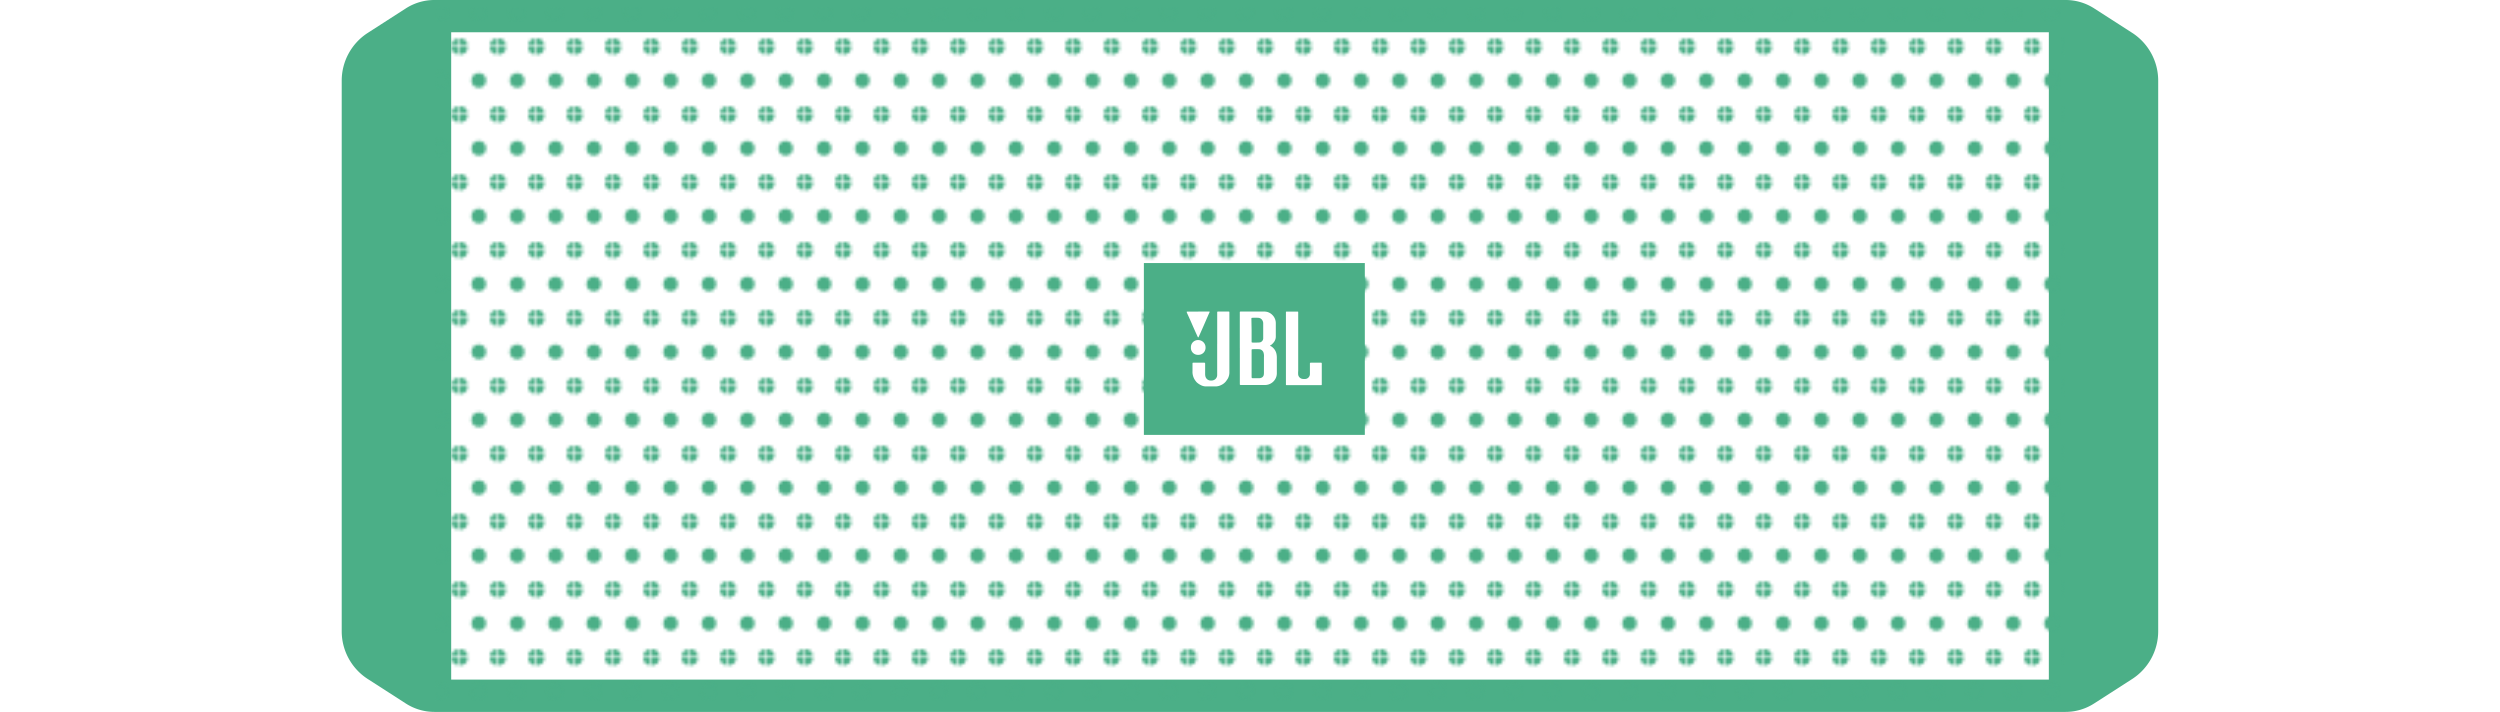 <svg xmlns="http://www.w3.org/2000/svg" xmlns:xlink="http://www.w3.org/1999/xlink" viewBox="0 0 847.27 241.27"><defs><style>.cls-1,.cls-5{fill:none;}.cls-2{fill:#4baf87;}.cls-3{fill:url(#green_dots);}.cls-4{fill:#fff;}.cls-5{stroke:#fff;stroke-linecap:round;stroke-miterlimit:10;stroke-width:3px;opacity:0.6;}</style><pattern id="green_dots" data-name="green_dots" width="12.5" height="22.5" patternTransform="translate(0 -7)" patternUnits="userSpaceOnUse" viewBox="0 0 12.5 22.5"><rect class="cls-1" width="12.5" height="22.5"/><circle class="cls-2" cx="12.5" cy="22.5" r="2.5"/><circle class="cls-2" cy="22.5" r="2.5"/><circle class="cls-2" cx="6.25" cy="11.25" r="2.5"/><circle class="cls-2" cx="12.5" r="2.5"/><circle class="cls-2" r="2.5"/></pattern></defs><title>jbl_soundwave</title><g id="Layer_2" data-name="Layer 2"><g id="Layer_20" data-name="Layer 20"><path class="cls-2" d="M722.64,11.15,709.75,2.86A17.92,17.92,0,0,0,700,0H147.24a17.92,17.92,0,0,0-9.72,2.86l-12.88,8.29a19.26,19.26,0,0,0-8.83,16.18V213.94a19.26,19.26,0,0,0,8.83,16.18l12.88,8.29a17.92,17.92,0,0,0,9.72,2.86H700a17.92,17.92,0,0,0,9.72-2.86l12.89-8.29a19.26,19.26,0,0,0,8.82-16.18V27.33A19.26,19.26,0,0,0,722.64,11.15ZM694.37,230.33H152.91V10.94H694.37Z"/><rect class="cls-3" x="147.51" y="2.38" width="552.26" height="236.51"/><rect class="cls-2" x="387.67" y="89.15" width="74.88" height="58.24"/><path class="cls-4" d="M420.18,118V106.78c0-.31,0-.62,0-.93,0-.16.05-.26.23-.26l3.15,0h4.87a3.77,3.77,0,0,1,2.76,1.13,3.9,3.9,0,0,1,1.19,2.86c0,1.53,0,3.07,0,4.6a3.18,3.18,0,0,1-.51,1.59,5.5,5.5,0,0,1-.9,1,1.55,1.55,0,0,1-.38.21c-.17.09-.15.19,0,.29s.21.1.31.16a4,4,0,0,1,1.7,2.5,6.22,6.22,0,0,1,.13,1.49c0,1.7,0,3.4,0,5.1a3.86,3.86,0,0,1-.77,2.31,4,4,0,0,1-3.2,1.65c-1.07,0-2.15,0-3.22,0h-5c-.28,0-.35-.07-.35-.35V118Zm4,5.22v4.55c0,.3.1.4.38.4.76,0,1.52,0,2.28,0a1.61,1.61,0,0,0,.62-.14,1.3,1.3,0,0,0,.84-1,4.91,4.91,0,0,0,.06-.86c0-1.71,0-3.43,0-5.15a4,4,0,0,0-.16-1.57,1.7,1.7,0,0,0-1.25-1.08,14.35,14.35,0,0,0-2.54,0c-.18,0-.23.12-.23.29Zm0-11.34h0v3.74c0,.45,0,.48.46.48s.78,0,1.17,0,.87,0,1.3-.09a1.46,1.46,0,0,0,1-1.24c0-1.73,0-3.45,0-5.17a1.91,1.91,0,0,0-.21-.89,1.7,1.7,0,0,0-1.45-1,16.35,16.35,0,0,0-2,0c-.3,0-.34.06-.34.36Z"/><path class="cls-4" d="M435.81,118V105.92c0-.27,0-.32.31-.32s.79,0,1.19,0h2.36c.21,0,.3,0,.3.27,0,1.45,0,2.89,0,4.34v15.5a7.12,7.12,0,0,0,0,1.31,1.72,1.72,0,0,0,1.45,1.39,4.22,4.22,0,0,0,1.18,0,1.7,1.7,0,0,0,1.34-1.64c0-1.14,0-2.28,0-3.41,0-.4,0-.44.44-.44h3.17c.37,0,.41,0,.41.4v6.85c0,.32,0,.36-.35.36H436.15c-.31,0-.34,0-.34-.36V118Z"/><path class="cls-4" d="M412.52,116.51V105.85c0-.17.05-.26.25-.26h3.53c.33,0,.35,0,.35.37v2.69q0,8.43,0,16.84a5.42,5.42,0,0,0,0,.57,4.56,4.56,0,0,1-.46,2.12,2.8,2.8,0,0,1-.31.48c-.13.2-.26.4-.41.59a4.41,4.41,0,0,1-1.6,1.24,4.31,4.31,0,0,1-2.12.47c-1.05,0-2.1,0-3.15,0a3.73,3.73,0,0,1-1.59-.42,5.9,5.9,0,0,1-1.46-1,6.08,6.08,0,0,1-.54-.69,5,5,0,0,1-.86-3.11c0-.82,0-1.64,0-2.45,0-.32,0-.37.35-.37,1.21,0,2.42,0,3.63,0,.23,0,.3.11.3.32v3.53a3.08,3.08,0,0,0,.07.68,1.85,1.85,0,0,0,1.87,1.52,2.15,2.15,0,0,0,1.35-.35,1.86,1.86,0,0,0,.79-1.5c0-.71,0-1.43,0-2.15v-8.41Z"/><path class="cls-4" d="M406.12,105.59h3.32a2,2,0,0,1,.35,0c.14,0,.22.06.14.23-.41.9-.81,1.81-1.2,2.72l-.87,2c-.5,1.14-1,2.28-1.52,3.41a1.73,1.73,0,0,1-.1.24.79.79,0,0,1-.14.18c-.05-.05-.13-.09-.16-.15-.16-.34-.31-.68-.46-1-.29-.63-.57-1.26-.85-1.89-.36-.8-.7-1.61-1.06-2.42l-1.07-2.36c-.1-.21-.18-.43-.28-.65s0-.29.18-.3l.69,0h3Z"/><path class="cls-4" d="M403.61,117.75a2.4,2.4,0,0,1,2.5-2.5,2.49,2.49,0,0,1,2.46,2.5,2.41,2.41,0,0,1-2.51,2.51A2.36,2.36,0,0,1,403.61,117.75Z"/><path class="cls-5" d="M85.81,159.69a55.23,55.23,0,0,1,0-78.11"/><path class="cls-5" d="M61.86,179.22a82.84,82.84,0,0,1,0-117.17"/><path class="cls-5" d="M37.9,208.52a124.3,124.3,0,0,1,0-175.77"/><path class="cls-5" d="M761.46,159.69a55.23,55.23,0,0,0,0-78.11"/><path class="cls-5" d="M785.42,179.22a82.86,82.86,0,0,0,0-117.17"/><path class="cls-5" d="M809.37,208.52a124.28,124.28,0,0,0,0-175.77"/></g></g></svg>